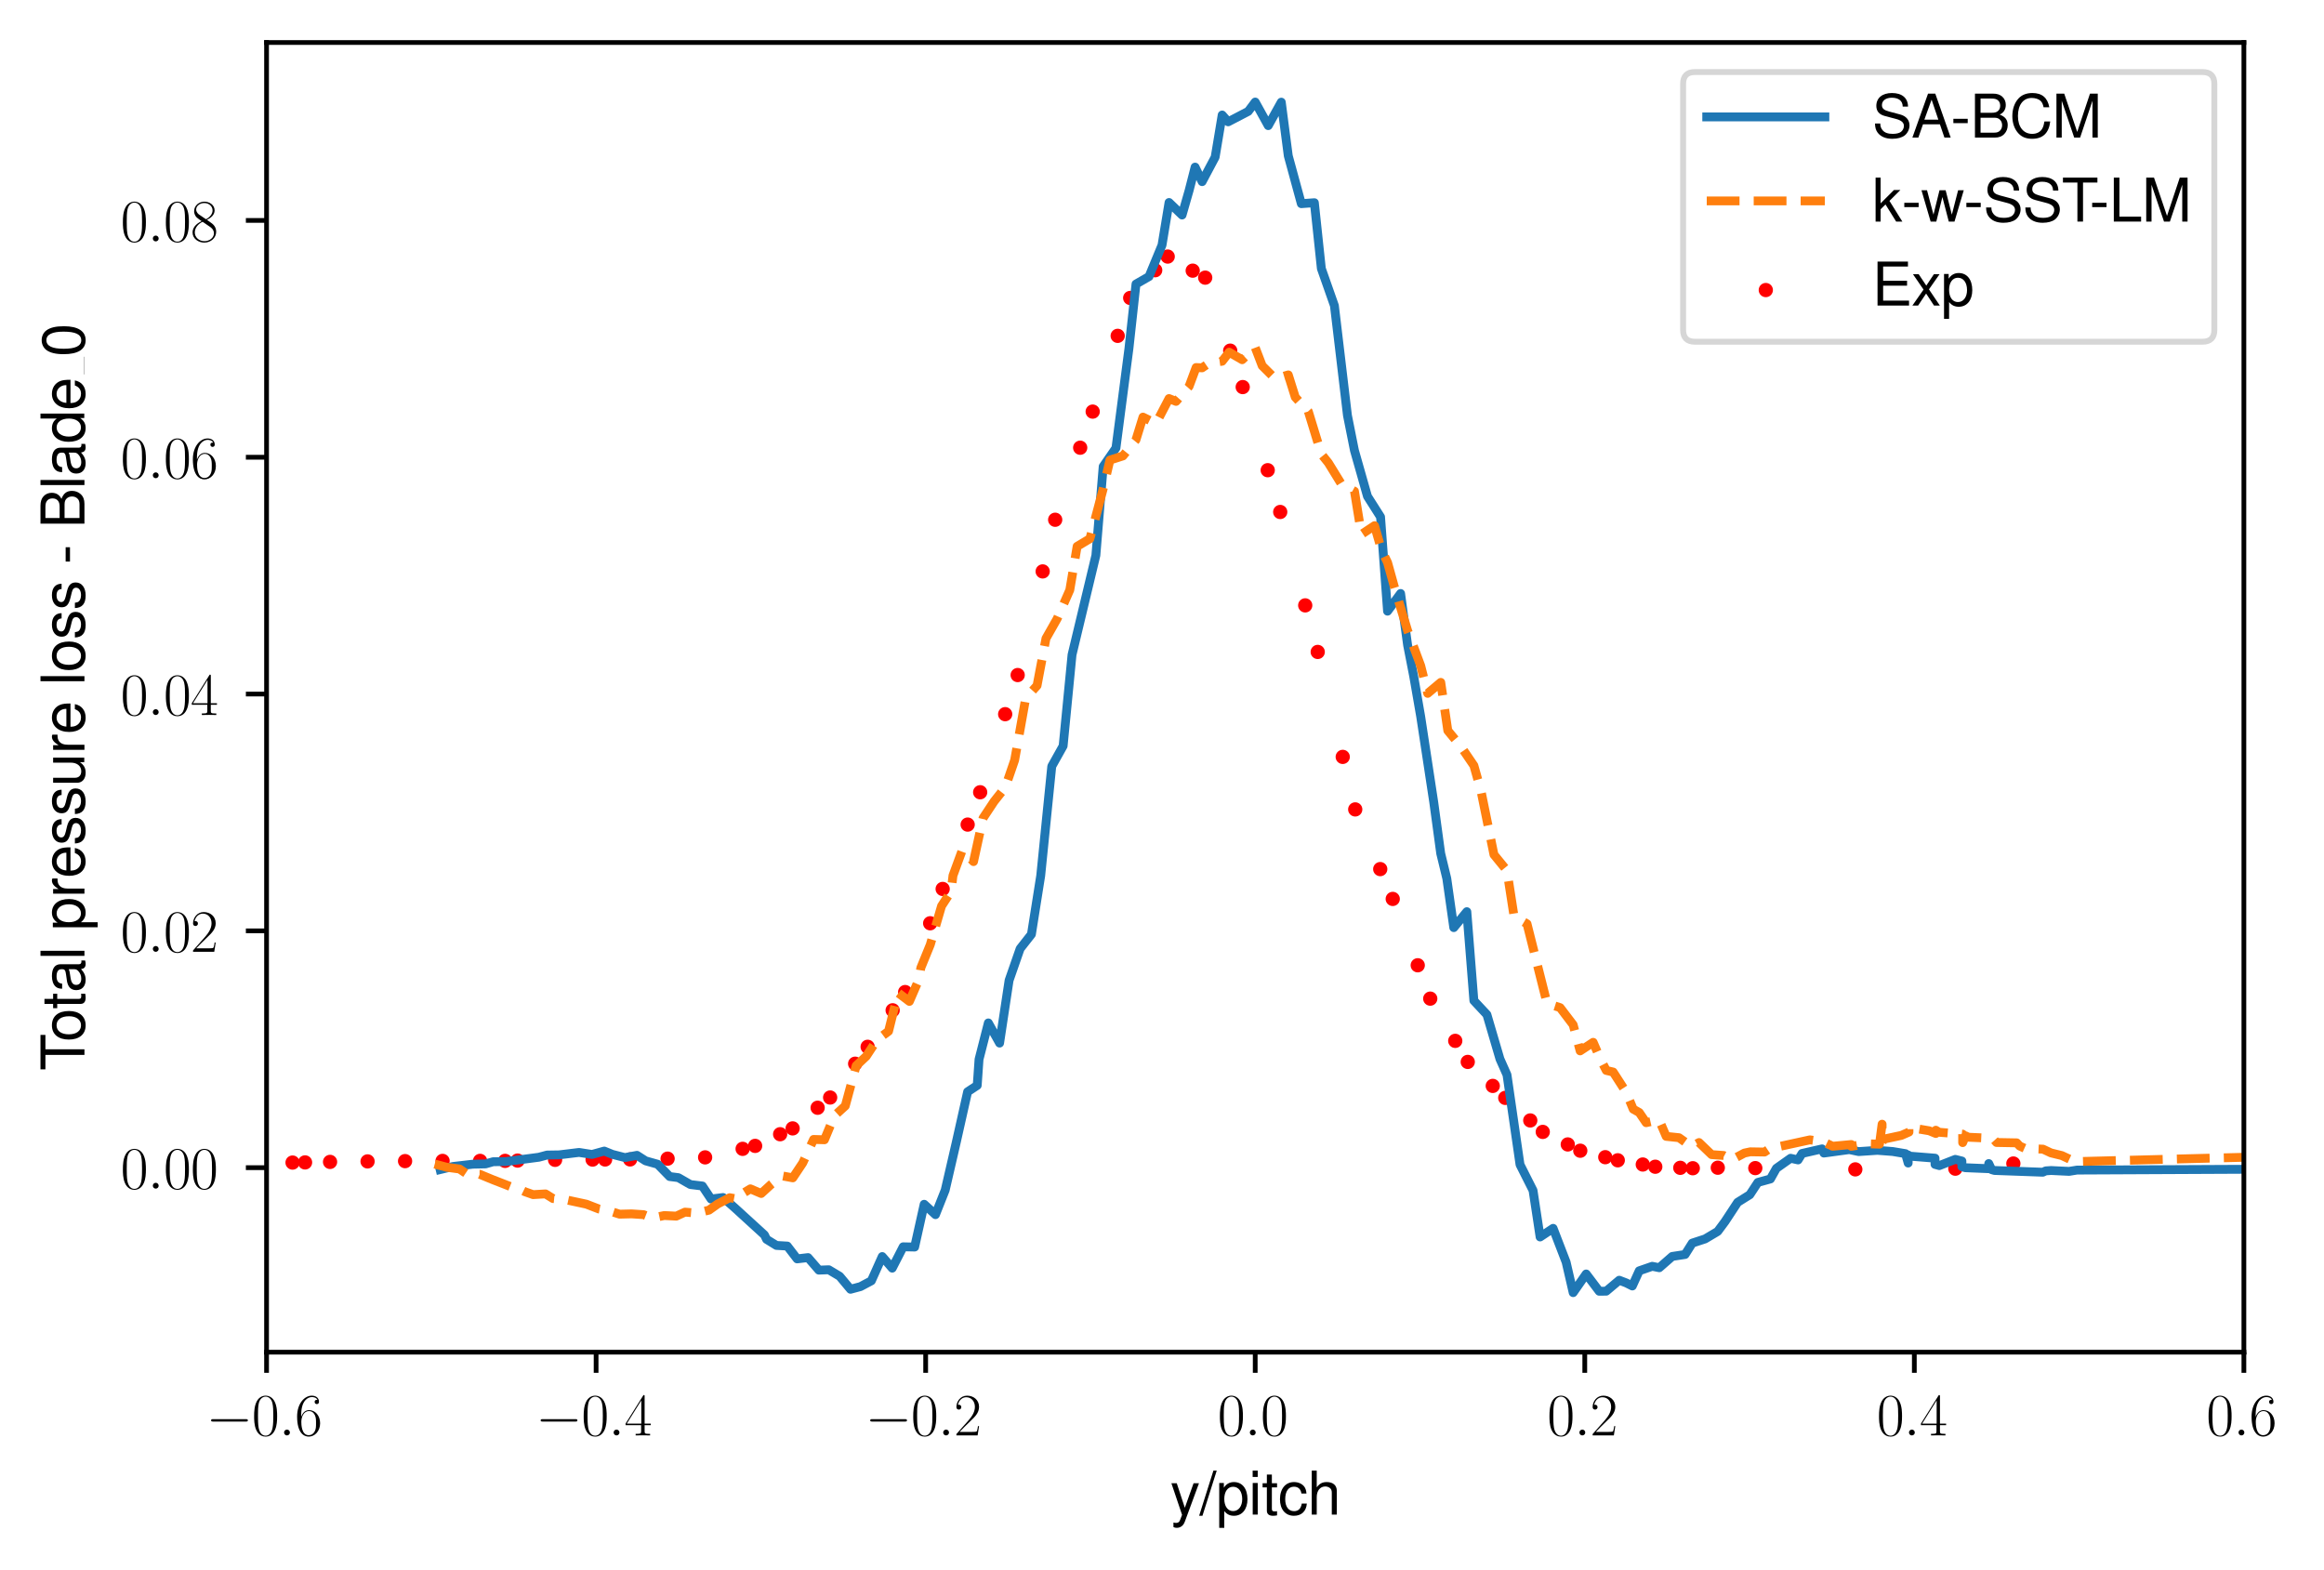 <?xml version="1.0" encoding="utf-8" standalone="no"?>
<!DOCTYPE svg PUBLIC "-//W3C//DTD SVG 1.1//EN"
  "http://www.w3.org/Graphics/SVG/1.1/DTD/svg11.dtd">
<svg xmlns:xlink="http://www.w3.org/1999/xlink" width="393.497pt" height="265.785pt" viewBox="0 0 393.497 265.785" xmlns="http://www.w3.org/2000/svg" version="1.1">
 <defs>
  <style type="text/css">*{stroke-linejoin: round; stroke-linecap: butt}</style>
 </defs>
 <g id="figure_1">
  <g id="patch_1">
   <path d="M 0 265.785 
L 393.497 265.785 
L 393.497 0 
L 0 0 
z
" style="fill: #ffffff"/>
  </g>
  <g id="axes_1">
   <g id="patch_2">
    <path d="M 45.132 228.96 
L 379.932 228.96 
L 379.932 7.2 
L 45.132 7.2 
z
" style="fill: #ffffff"/>
   </g>
   <g id="PathCollection_1">
    <defs>
     <path id="mfc4c29cb9c" d="M 0 0.707 
C 0.188 0.707 0.367 0.633 0.5 0.5 
C 0.633 0.367 0.707 0.188 0.707 0 
C 0.707 -0.188 0.633 -0.367 0.5 -0.5 
C 0.367 -0.633 0.188 -0.707 0 -0.707 
C -0.188 -0.707 -0.367 -0.633 -0.5 -0.5 
C -0.633 -0.367 -0.707 -0.188 -0.707 0 
C -0.707 0.188 -0.633 0.367 -0.5 0.5 
C -0.367 0.633 -0.188 0.707 0 0.707 
z
" style="stroke: #ff0000"/>
    </defs>
    <g clip-path="url(#p2eca90e1aa)">
     <use xlink:href="#mfc4c29cb9c" x="24.893" y="196.78" style="fill: #ff0000; stroke: #ff0000"/>
     <use xlink:href="#mfc4c29cb9c" x="30.483" y="196.804" style="fill: #ff0000; stroke: #ff0000"/>
     <use xlink:href="#mfc4c29cb9c" x="34.717" y="196.823" style="fill: #ff0000; stroke: #ff0000"/>
     <use xlink:href="#mfc4c29cb9c" x="36.834" y="196.861" style="fill: #ff0000; stroke: #ff0000"/>
     <use xlink:href="#mfc4c29cb9c" x="43.184" y="196.932" style="fill: #ff0000; stroke: #ff0000"/>
     <use xlink:href="#mfc4c29cb9c" x="49.535" y="196.856" style="fill: #ff0000; stroke: #ff0000"/>
     <use xlink:href="#mfc4c29cb9c" x="51.652" y="196.83" style="fill: #ff0000; stroke: #ff0000"/>
     <use xlink:href="#mfc4c29cb9c" x="55.885" y="196.744" style="fill: #ff0000; stroke: #ff0000"/>
     <use xlink:href="#mfc4c29cb9c" x="62.236" y="196.659" style="fill: #ff0000; stroke: #ff0000"/>
     <use xlink:href="#mfc4c29cb9c" x="68.586" y="196.611" style="fill: #ff0000; stroke: #ff0000"/>
     <use xlink:href="#mfc4c29cb9c" x="74.937" y="196.576" style="fill: #ff0000; stroke: #ff0000"/>
     <use xlink:href="#mfc4c29cb9c" x="81.287" y="196.571" style="fill: #ff0000; stroke: #ff0000"/>
     <use xlink:href="#mfc4c29cb9c" x="85.521" y="196.57" style="fill: #ff0000; stroke: #ff0000"/>
     <use xlink:href="#mfc4c29cb9c" x="87.638" y="196.52" style="fill: #ff0000; stroke: #ff0000"/>
     <use xlink:href="#mfc4c29cb9c" x="93.988" y="196.394" style="fill: #ff0000; stroke: #ff0000"/>
     <use xlink:href="#mfc4c29cb9c" x="100.339" y="196.348" style="fill: #ff0000; stroke: #ff0000"/>
     <use xlink:href="#mfc4c29cb9c" x="102.456" y="196.332" style="fill: #ff0000; stroke: #ff0000"/>
     <use xlink:href="#mfc4c29cb9c" x="106.69" y="196.322" style="fill: #ff0000; stroke: #ff0000"/>
     <use xlink:href="#mfc4c29cb9c" x="113.04" y="196.193" style="fill: #ff0000; stroke: #ff0000"/>
     <use xlink:href="#mfc4c29cb9c" x="119.391" y="195.976" style="fill: #ff0000; stroke: #ff0000"/>
     <use xlink:href="#mfc4c29cb9c" x="125.741" y="194.533" style="fill: #ff0000; stroke: #ff0000"/>
     <use xlink:href="#mfc4c29cb9c" x="127.858" y="194.032" style="fill: #ff0000; stroke: #ff0000"/>
     <use xlink:href="#mfc4c29cb9c" x="132.092" y="192.057" style="fill: #ff0000; stroke: #ff0000"/>
     <use xlink:href="#mfc4c29cb9c" x="134.209" y="191.07" style="fill: #ff0000; stroke: #ff0000"/>
     <use xlink:href="#mfc4c29cb9c" x="138.442" y="187.574" style="fill: #ff0000; stroke: #ff0000"/>
     <use xlink:href="#mfc4c29cb9c" x="140.559" y="185.841" style="fill: #ff0000; stroke: #ff0000"/>
     <use xlink:href="#mfc4c29cb9c" x="144.793" y="180.117" style="fill: #ff0000; stroke: #ff0000"/>
     <use xlink:href="#mfc4c29cb9c" x="146.91" y="177.255" style="fill: #ff0000; stroke: #ff0000"/>
     <use xlink:href="#mfc4c29cb9c" x="151.143" y="171.073" style="fill: #ff0000; stroke: #ff0000"/>
     <use xlink:href="#mfc4c29cb9c" x="153.26" y="167.985" style="fill: #ff0000; stroke: #ff0000"/>
     <use xlink:href="#mfc4c29cb9c" x="157.494" y="156.336" style="fill: #ff0000; stroke: #ff0000"/>
     <use xlink:href="#mfc4c29cb9c" x="159.611" y="150.524" style="fill: #ff0000; stroke: #ff0000"/>
     <use xlink:href="#mfc4c29cb9c" x="163.844" y="139.627" style="fill: #ff0000; stroke: #ff0000"/>
     <use xlink:href="#mfc4c29cb9c" x="165.961" y="134.151" style="fill: #ff0000; stroke: #ff0000"/>
     <use xlink:href="#mfc4c29cb9c" x="170.195" y="120.93" style="fill: #ff0000; stroke: #ff0000"/>
     <use xlink:href="#mfc4c29cb9c" x="172.312" y="114.306" style="fill: #ff0000; stroke: #ff0000"/>
     <use xlink:href="#mfc4c29cb9c" x="176.545" y="96.757" style="fill: #ff0000; stroke: #ff0000"/>
     <use xlink:href="#mfc4c29cb9c" x="178.662" y="88.01" style="fill: #ff0000; stroke: #ff0000"/>
     <use xlink:href="#mfc4c29cb9c" x="182.896" y="75.811" style="fill: #ff0000; stroke: #ff0000"/>
     <use xlink:href="#mfc4c29cb9c" x="185.013" y="69.697" style="fill: #ff0000; stroke: #ff0000"/>
     <use xlink:href="#mfc4c29cb9c" x="189.246" y="56.869" style="fill: #ff0000; stroke: #ff0000"/>
     <use xlink:href="#mfc4c29cb9c" x="191.363" y="50.452" style="fill: #ff0000; stroke: #ff0000"/>
     <use xlink:href="#mfc4c29cb9c" x="195.597" y="45.756" style="fill: #ff0000; stroke: #ff0000"/>
     <use xlink:href="#mfc4c29cb9c" x="197.714" y="43.444" style="fill: #ff0000; stroke: #ff0000"/>
     <use xlink:href="#mfc4c29cb9c" x="201.948" y="45.83" style="fill: #ff0000; stroke: #ff0000"/>
     <use xlink:href="#mfc4c29cb9c" x="204.064" y="47.013" style="fill: #ff0000; stroke: #ff0000"/>
     <use xlink:href="#mfc4c29cb9c" x="208.298" y="59.375" style="fill: #ff0000; stroke: #ff0000"/>
     <use xlink:href="#mfc4c29cb9c" x="210.415" y="65.543" style="fill: #ff0000; stroke: #ff0000"/>
     <use xlink:href="#mfc4c29cb9c" x="214.649" y="79.618" style="fill: #ff0000; stroke: #ff0000"/>
     <use xlink:href="#mfc4c29cb9c" x="216.765" y="86.692" style="fill: #ff0000; stroke: #ff0000"/>
     <use xlink:href="#mfc4c29cb9c" x="220.999" y="102.507" style="fill: #ff0000; stroke: #ff0000"/>
     <use xlink:href="#mfc4c29cb9c" x="223.116" y="110.392" style="fill: #ff0000; stroke: #ff0000"/>
     <use xlink:href="#mfc4c29cb9c" x="227.35" y="128.163" style="fill: #ff0000; stroke: #ff0000"/>
     <use xlink:href="#mfc4c29cb9c" x="229.466" y="137.057" style="fill: #ff0000; stroke: #ff0000"/>
     <use xlink:href="#mfc4c29cb9c" x="233.7" y="147.163" style="fill: #ff0000; stroke: #ff0000"/>
     <use xlink:href="#mfc4c29cb9c" x="235.817" y="152.214" style="fill: #ff0000; stroke: #ff0000"/>
     <use xlink:href="#mfc4c29cb9c" x="240.051" y="163.449" style="fill: #ff0000; stroke: #ff0000"/>
     <use xlink:href="#mfc4c29cb9c" x="242.168" y="169.097" style="fill: #ff0000; stroke: #ff0000"/>
     <use xlink:href="#mfc4c29cb9c" x="246.401" y="176.247" style="fill: #ff0000; stroke: #ff0000"/>
     <use xlink:href="#mfc4c29cb9c" x="248.518" y="179.814" style="fill: #ff0000; stroke: #ff0000"/>
     <use xlink:href="#mfc4c29cb9c" x="252.752" y="183.877" style="fill: #ff0000; stroke: #ff0000"/>
     <use xlink:href="#mfc4c29cb9c" x="254.869" y="185.903" style="fill: #ff0000; stroke: #ff0000"/>
     <use xlink:href="#mfc4c29cb9c" x="259.102" y="189.724" style="fill: #ff0000; stroke: #ff0000"/>
     <use xlink:href="#mfc4c29cb9c" x="261.219" y="191.664" style="fill: #ff0000; stroke: #ff0000"/>
     <use xlink:href="#mfc4c29cb9c" x="265.453" y="193.787" style="fill: #ff0000; stroke: #ff0000"/>
     <use xlink:href="#mfc4c29cb9c" x="267.57" y="194.85" style="fill: #ff0000; stroke: #ff0000"/>
     <use xlink:href="#mfc4c29cb9c" x="271.803" y="195.946" style="fill: #ff0000; stroke: #ff0000"/>
     <use xlink:href="#mfc4c29cb9c" x="273.92" y="196.472" style="fill: #ff0000; stroke: #ff0000"/>
     <use xlink:href="#mfc4c29cb9c" x="278.154" y="197.185" style="fill: #ff0000; stroke: #ff0000"/>
     <use xlink:href="#mfc4c29cb9c" x="280.271" y="197.561" style="fill: #ff0000; stroke: #ff0000"/>
     <use xlink:href="#mfc4c29cb9c" x="284.504" y="197.746" style="fill: #ff0000; stroke: #ff0000"/>
     <use xlink:href="#mfc4c29cb9c" x="286.621" y="197.816" style="fill: #ff0000; stroke: #ff0000"/>
     <use xlink:href="#mfc4c29cb9c" x="290.855" y="197.729" style="fill: #ff0000; stroke: #ff0000"/>
     <use xlink:href="#mfc4c29cb9c" x="297.205" y="197.794" style="fill: #ff0000; stroke: #ff0000"/>
     <use xlink:href="#mfc4c29cb9c" x="314.14" y="198.009" style="fill: #ff0000; stroke: #ff0000"/>
     <use xlink:href="#mfc4c29cb9c" x="331.075" y="197.891" style="fill: #ff0000; stroke: #ff0000"/>
     <use xlink:href="#mfc4c29cb9c" x="340.899" y="197.017" style="fill: #ff0000; stroke: #ff0000"/>
    </g>
   </g>
   <g id="matplotlib.axis_1">
    <g id="xtick_1">
     <g id="line2d_1">
      <defs>
       <path id="m6dedde743e" d="M 0 0 
L 0 3.5 
" style="stroke: #000000; stroke-width: 0.8"/>
      </defs>
      <g>
       <use xlink:href="#m6dedde743e" x="45.132" y="228.96" style="stroke: #000000; stroke-width: 0.8"/>
      </g>
     </g>
     <g id="text_1">
      <!-- $\mathdefault{−0.6}$ -->
      <g transform="translate(34.892 243.058) scale(0.1 -0.1)">
       <defs>
        <path id="CMSY10-0" d="M 4218 1472 
C 4326 1472 4442 1472 4442 1600 
C 4442 1728 4326 1728 4218 1728 
L 755 1728 
C 646 1728 531 1728 531 1600 
C 531 1472 646 1472 755 1472 
L 4218 1472 
z
" transform="scale(0.016)"/>
        <path id="CMR17-30" d="M 2688 2038 
C 2688 2430 2682 3099 2413 3613 
C 2176 4063 1798 4224 1466 4224 
C 1158 4224 768 4082 525 3620 
C 269 3137 243 2539 243 2038 
C 243 1671 250 1112 448 623 
C 723 -39 1216 -128 1466 -128 
C 1760 -128 2208 -7 2470 604 
C 2662 1048 2688 1568 2688 2038 
z
M 1466 -26 
C 1056 -26 813 328 723 816 
C 653 1196 653 1749 653 2109 
C 653 2604 653 3015 736 3407 
C 858 3954 1216 4121 1466 4121 
C 1728 4121 2067 3947 2189 3420 
C 2272 3054 2278 2623 2278 2109 
C 2278 1691 2278 1176 2202 797 
C 2067 96 1690 -26 1466 -26 
z
" transform="scale(0.016)"/>
        <path id="CMMI12-3a" d="M 1178 307 
C 1178 492 1024 620 870 620 
C 685 620 557 467 557 313 
C 557 128 710 0 864 0 
C 1050 0 1178 153 1178 307 
z
" transform="scale(0.016)"/>
        <path id="CMR17-36" d="M 678 2198 
C 678 3712 1395 4076 1811 4076 
C 1946 4076 2272 4049 2400 3782 
C 2298 3782 2106 3782 2106 3558 
C 2106 3385 2246 3328 2336 3328 
C 2394 3328 2566 3353 2566 3571 
C 2566 3987 2246 4224 1805 4224 
C 1043 4224 243 3411 243 2011 
C 243 257 966 -128 1478 -128 
C 2099 -128 2688 431 2688 1295 
C 2688 2101 2170 2688 1517 2688 
C 1126 2688 838 2430 678 1979 
L 678 2198 
z
M 1478 25 
C 691 25 691 1212 691 1450 
C 691 1914 909 2585 1504 2585 
C 1613 2585 1926 2585 2138 2140 
C 2253 1889 2253 1624 2253 1302 
C 2253 954 2253 696 2118 438 
C 1978 173 1773 25 1478 25 
z
" transform="scale(0.016)"/>
       </defs>
       <use xlink:href="#CMSY10-0" transform="scale(0.996)"/>
       <use xlink:href="#CMR17-30" transform="translate(77.487 0) scale(0.996)"/>
       <use xlink:href="#CMMI12-3a" transform="translate(123.178 0) scale(0.996)"/>
       <use xlink:href="#CMR17-36" transform="translate(150.275 0) scale(0.996)"/>
      </g>
     </g>
    </g>
    <g id="xtick_2">
     <g id="line2d_2">
      <g>
       <use xlink:href="#m6dedde743e" x="100.932" y="228.96" style="stroke: #000000; stroke-width: 0.8"/>
      </g>
     </g>
     <g id="text_2">
      <!-- $\mathdefault{−0.4}$ -->
      <g transform="translate(90.692 243.058) scale(0.1 -0.1)">
       <defs>
        <path id="CMR17-34" d="M 2150 4147 
C 2150 4281 2144 4288 2029 4288 
L 128 1254 
L 128 1088 
L 1779 1088 
L 1779 460 
C 1779 230 1766 166 1318 166 
L 1197 166 
L 1197 0 
C 1402 12 1747 12 1965 12 
C 2182 12 2528 12 2733 0 
L 2733 166 
L 2611 166 
C 2163 166 2150 230 2150 460 
L 2150 1088 
L 2803 1088 
L 2803 1254 
L 2150 1254 
L 2150 4147 
z
M 1798 3723 
L 1798 1254 
L 256 1254 
L 1798 3723 
z
" transform="scale(0.016)"/>
       </defs>
       <use xlink:href="#CMSY10-0" transform="scale(0.996)"/>
       <use xlink:href="#CMR17-30" transform="translate(77.487 0) scale(0.996)"/>
       <use xlink:href="#CMMI12-3a" transform="translate(123.178 0) scale(0.996)"/>
       <use xlink:href="#CMR17-34" transform="translate(150.275 0) scale(0.996)"/>
      </g>
     </g>
    </g>
    <g id="xtick_3">
     <g id="line2d_3">
      <g>
       <use xlink:href="#m6dedde743e" x="156.732" y="228.96" style="stroke: #000000; stroke-width: 0.8"/>
      </g>
     </g>
     <g id="text_3">
      <!-- $\mathdefault{−0.2}$ -->
      <g transform="translate(146.492 243.058) scale(0.1 -0.1)">
       <defs>
        <path id="CMR17-32" d="M 2669 990 
L 2554 990 
C 2490 537 2438 460 2413 422 
C 2381 371 1920 371 1830 371 
L 602 371 
C 832 620 1280 1073 1824 1596 
C 2214 1966 2669 2400 2669 3033 
C 2669 3788 2067 4224 1395 4224 
C 691 4224 262 3603 262 3027 
C 262 2777 448 2745 525 2745 
C 589 2745 781 2783 781 3007 
C 781 3206 614 3264 525 3264 
C 486 3264 448 3257 422 3244 
C 544 3788 915 4057 1306 4057 
C 1862 4057 2227 3616 2227 3033 
C 2227 2477 1901 1998 1536 1583 
L 262 147 
L 262 0 
L 2515 0 
L 2669 990 
z
" transform="scale(0.016)"/>
       </defs>
       <use xlink:href="#CMSY10-0" transform="scale(0.996)"/>
       <use xlink:href="#CMR17-30" transform="translate(77.487 0) scale(0.996)"/>
       <use xlink:href="#CMMI12-3a" transform="translate(123.178 0) scale(0.996)"/>
       <use xlink:href="#CMR17-32" transform="translate(150.275 0) scale(0.996)"/>
      </g>
     </g>
    </g>
    <g id="xtick_4">
     <g id="line2d_4">
      <g>
       <use xlink:href="#m6dedde743e" x="212.532" y="228.96" style="stroke: #000000; stroke-width: 0.8"/>
      </g>
     </g>
     <g id="text_4">
      <!-- $\mathdefault{0.0}$ -->
      <g transform="translate(206.167 243.058) scale(0.1 -0.1)">
       <use xlink:href="#CMR17-30" transform="scale(0.996)"/>
       <use xlink:href="#CMMI12-3a" transform="translate(45.69 0) scale(0.996)"/>
       <use xlink:href="#CMR17-30" transform="translate(72.788 0) scale(0.996)"/>
      </g>
     </g>
    </g>
    <g id="xtick_5">
     <g id="line2d_5">
      <g>
       <use xlink:href="#m6dedde743e" x="268.332" y="228.96" style="stroke: #000000; stroke-width: 0.8"/>
      </g>
     </g>
     <g id="text_5">
      <!-- $\mathdefault{0.2}$ -->
      <g transform="translate(261.967 243.058) scale(0.1 -0.1)">
       <use xlink:href="#CMR17-30" transform="scale(0.996)"/>
       <use xlink:href="#CMMI12-3a" transform="translate(45.69 0) scale(0.996)"/>
       <use xlink:href="#CMR17-32" transform="translate(72.788 0) scale(0.996)"/>
      </g>
     </g>
    </g>
    <g id="xtick_6">
     <g id="line2d_6">
      <g>
       <use xlink:href="#m6dedde743e" x="324.132" y="228.96" style="stroke: #000000; stroke-width: 0.8"/>
      </g>
     </g>
     <g id="text_6">
      <!-- $\mathdefault{0.4}$ -->
      <g transform="translate(317.767 243.058) scale(0.1 -0.1)">
       <use xlink:href="#CMR17-30" transform="scale(0.996)"/>
       <use xlink:href="#CMMI12-3a" transform="translate(45.69 0) scale(0.996)"/>
       <use xlink:href="#CMR17-34" transform="translate(72.788 0) scale(0.996)"/>
      </g>
     </g>
    </g>
    <g id="xtick_7">
     <g id="line2d_7">
      <g>
       <use xlink:href="#m6dedde743e" x="379.932" y="228.96" style="stroke: #000000; stroke-width: 0.8"/>
      </g>
     </g>
     <g id="text_7">
      <!-- $\mathdefault{0.6}$ -->
      <g transform="translate(373.567 243.058) scale(0.1 -0.1)">
       <use xlink:href="#CMR17-30" transform="scale(0.996)"/>
       <use xlink:href="#CMMI12-3a" transform="translate(45.69 0) scale(0.996)"/>
       <use xlink:href="#CMR17-36" transform="translate(72.788 0) scale(0.996)"/>
      </g>
     </g>
    </g>
    <g id="text_8">
     <!-- y/pitch -->
     <g transform="translate(198.136 256.463) scale(0.1 -0.1)">
      <defs>
       <path id="NimbusSanL-Regu-79" d="M 2483 3328 
L 1555 724 
L 698 3328 
L 128 3328 
L 1261 -29 
L 1056 -558 
C 973 -794 851 -884 627 -884 
C 550 -884 461 -871 346 -845 
L 346 -1325 
C 454 -1383 563 -1408 704 -1408 
C 877 -1408 1062 -1351 1203 -1248 
C 1370 -1127 1466 -986 1568 -718 
L 3059 3328 
L 2483 3328 
z
" transform="scale(0.016)"/>
       <path id="NimbusSanL-Regu-2f" d="M 1466 4672 
L -51 -128 
L 301 -128 
L 1818 4672 
L 1466 4672 
z
" transform="scale(0.016)"/>
       <path id="NimbusSanL-Regu-70" d="M 346 -1408 
L 883 -1408 
L 883 371 
C 1165 25 1478 -128 1914 -128 
C 2778 -128 3347 568 3347 1632 
C 3347 2752 2797 3456 1907 3456 
C 1453 3456 1088 3251 838 2854 
L 838 3359 
L 346 3359 
L 346 -1408 
z
M 1818 2956 
C 2406 2956 2790 2440 2790 1644 
C 2790 887 2400 371 1818 371 
C 1254 371 883 880 883 1663 
C 883 2447 1254 2956 1818 2956 
z
" transform="scale(0.016)"/>
       <path id="NimbusSanL-Regu-69" d="M 960 3358 
L 429 3358 
L 429 0 
L 960 0 
L 960 3358 
z
M 960 4672 
L 422 4672 
L 422 3999 
L 960 3999 
L 960 4672 
z
" transform="scale(0.016)"/>
       <path id="NimbusSanL-Regu-74" d="M 1626 3328 
L 1075 3328 
L 1075 4249 
L 544 4249 
L 544 3328 
L 90 3328 
L 90 2892 
L 544 2892 
L 544 402 
C 544 64 774 -128 1190 -128 
C 1318 -128 1446 -116 1626 -84 
L 1626 364 
C 1555 345 1472 339 1370 339 
C 1139 339 1075 402 1075 634 
L 1075 2892 
L 1626 2892 
L 1626 3328 
z
" transform="scale(0.016)"/>
       <path id="NimbusSanL-Regu-63" d="M 3014 2237 
C 2989 2561 2918 2771 2790 2956 
C 2560 3270 2157 3456 1690 3456 
C 787 3456 198 2740 198 1632 
C 198 555 774 -128 1683 -128 
C 2483 -128 2989 352 3053 1167 
L 2515 1167 
C 2426 632 2150 364 1696 364 
C 1107 364 755 842 755 1632 
C 755 2466 1101 2963 1683 2963 
C 2131 2963 2413 2701 2477 2237 
L 3014 2237 
z
" transform="scale(0.016)"/>
       <path id="NimbusSanL-Regu-68" d="M 448 4672 
L 448 0 
L 979 0 
L 979 1853 
C 979 2539 1338 2988 1888 2988 
C 2061 2988 2234 2930 2362 2834 
C 2515 2725 2579 2565 2579 2328 
L 2579 0 
L 3110 0 
L 3110 2539 
C 3110 3103 2707 3456 2054 3456 
C 1581 3456 1293 3308 979 2898 
L 979 4672 
L 448 4672 
z
" transform="scale(0.016)"/>
      </defs>
      <use xlink:href="#NimbusSanL-Regu-79" transform="scale(0.996)"/>
      <use xlink:href="#NimbusSanL-Regu-2f" transform="translate(49.813 0) scale(0.996)"/>
      <use xlink:href="#NimbusSanL-Regu-70" transform="translate(77.508 0) scale(0.996)"/>
      <use xlink:href="#NimbusSanL-Regu-69" transform="translate(132.9 0) scale(0.996)"/>
      <use xlink:href="#NimbusSanL-Regu-74" transform="translate(155.017 0) scale(0.996)"/>
      <use xlink:href="#NimbusSanL-Regu-63" transform="translate(182.712 0) scale(0.996)"/>
      <use xlink:href="#NimbusSanL-Regu-68" transform="translate(232.525 0) scale(0.996)"/>
     </g>
    </g>
   </g>
   <g id="matplotlib.axis_2">
    <g id="ytick_1">
     <g id="line2d_8">
      <defs>
       <path id="m9a107e6588" d="M 0 0 
L -3.5 0 
" style="stroke: #000000; stroke-width: 0.8"/>
      </defs>
      <g>
       <use xlink:href="#m9a107e6588" x="45.132" y="197.72" style="stroke: #000000; stroke-width: 0.8"/>
      </g>
     </g>
     <g id="text_9">
      <!-- $\mathdefault{0.00}$ -->
      <g transform="translate(20.42 201.269) scale(0.1 -0.1)">
       <use xlink:href="#CMR17-30" transform="scale(0.996)"/>
       <use xlink:href="#CMMI12-3a" transform="translate(45.69 0) scale(0.996)"/>
       <use xlink:href="#CMR17-30" transform="translate(72.788 0) scale(0.996)"/>
       <use xlink:href="#CMR17-30" transform="translate(118.478 0) scale(0.996)"/>
      </g>
     </g>
    </g>
    <g id="ytick_2">
     <g id="line2d_9">
      <g>
       <use xlink:href="#m9a107e6588" x="45.132" y="157.622" style="stroke: #000000; stroke-width: 0.8"/>
      </g>
     </g>
     <g id="text_10">
      <!-- $\mathdefault{0.02}$ -->
      <g transform="translate(20.42 161.171) scale(0.1 -0.1)">
       <use xlink:href="#CMR17-30" transform="scale(0.996)"/>
       <use xlink:href="#CMMI12-3a" transform="translate(45.69 0) scale(0.996)"/>
       <use xlink:href="#CMR17-30" transform="translate(72.788 0) scale(0.996)"/>
       <use xlink:href="#CMR17-32" transform="translate(118.478 0) scale(0.996)"/>
      </g>
     </g>
    </g>
    <g id="ytick_3">
     <g id="line2d_10">
      <g>
       <use xlink:href="#m9a107e6588" x="45.132" y="117.524" style="stroke: #000000; stroke-width: 0.8"/>
      </g>
     </g>
     <g id="text_11">
      <!-- $\mathdefault{0.04}$ -->
      <g transform="translate(20.42 121.073) scale(0.1 -0.1)">
       <use xlink:href="#CMR17-30" transform="scale(0.996)"/>
       <use xlink:href="#CMMI12-3a" transform="translate(45.69 0) scale(0.996)"/>
       <use xlink:href="#CMR17-30" transform="translate(72.788 0) scale(0.996)"/>
       <use xlink:href="#CMR17-34" transform="translate(118.478 0) scale(0.996)"/>
      </g>
     </g>
    </g>
    <g id="ytick_4">
     <g id="line2d_11">
      <g>
       <use xlink:href="#m9a107e6588" x="45.132" y="77.425" style="stroke: #000000; stroke-width: 0.8"/>
      </g>
     </g>
     <g id="text_12">
      <!-- $\mathdefault{0.06}$ -->
      <g transform="translate(20.42 80.974) scale(0.1 -0.1)">
       <use xlink:href="#CMR17-30" transform="scale(0.996)"/>
       <use xlink:href="#CMMI12-3a" transform="translate(45.69 0) scale(0.996)"/>
       <use xlink:href="#CMR17-30" transform="translate(72.788 0) scale(0.996)"/>
       <use xlink:href="#CMR17-36" transform="translate(118.478 0) scale(0.996)"/>
      </g>
     </g>
    </g>
    <g id="ytick_5">
     <g id="line2d_12">
      <g>
       <use xlink:href="#m9a107e6588" x="45.132" y="37.327" style="stroke: #000000; stroke-width: 0.8"/>
      </g>
     </g>
     <g id="text_13">
      <!-- $\mathdefault{0.08}$ -->
      <g transform="translate(20.42 40.876) scale(0.1 -0.1)">
       <defs>
        <path id="CMR17-38" d="M 1741 2289 
C 2144 2494 2554 2803 2554 3298 
C 2554 3884 1990 4224 1472 4224 
C 890 4224 378 3800 378 3215 
C 378 3054 416 2777 666 2533 
C 730 2469 998 2276 1171 2154 
C 883 2006 211 1652 211 945 
C 211 282 838 -128 1459 -128 
C 2144 -128 2720 366 2720 1022 
C 2720 1607 2330 1877 2074 2051 
L 1741 2289 
z
M 902 2855 
C 851 2887 595 3086 595 3388 
C 595 3781 998 4076 1459 4076 
C 1965 4076 2336 3716 2336 3298 
C 2336 2700 1670 2359 1638 2359 
C 1632 2359 1626 2359 1574 2398 
L 902 2855 
z
M 2080 1536 
C 2176 1466 2483 1253 2483 861 
C 2483 385 2010 25 1472 25 
C 890 25 448 443 448 951 
C 448 1459 838 1884 1280 2083 
L 2080 1536 
z
" transform="scale(0.016)"/>
       </defs>
       <use xlink:href="#CMR17-30" transform="scale(0.996)"/>
       <use xlink:href="#CMMI12-3a" transform="translate(45.69 0) scale(0.996)"/>
       <use xlink:href="#CMR17-30" transform="translate(72.788 0) scale(0.996)"/>
       <use xlink:href="#CMR17-38" transform="translate(118.478 0) scale(0.996)"/>
      </g>
     </g>
    </g>
    <g id="text_14">
     <!-- Total pressure loss - Blade_0 -->
     <g transform="translate(14.298 181.287) rotate(-90) scale(0.1 -0.1)">
      <defs>
       <path id="NimbusSanL-Regu-54" d="M 2266 4147 
L 3795 4147 
L 3795 4672 
L 134 4672 
L 134 4147 
L 1670 4147 
L 1670 0 
L 2266 0 
L 2266 4147 
z
" transform="scale(0.016)"/>
       <path id="NimbusSanL-Regu-6f" d="M 1741 3456 
C 800 3456 230 2784 230 1663 
C 230 543 794 -128 1747 -128 
C 2688 -128 3264 543 3264 1638 
C 3264 2791 2707 3456 1741 3456 
z
M 1747 2963 
C 2349 2963 2707 2472 2707 1644 
C 2707 861 2336 364 1747 364 
C 1152 364 787 855 787 1663 
C 787 2466 1152 2963 1747 2963 
z
" transform="scale(0.016)"/>
       <path id="NimbusSanL-Regu-61" d="M 3424 332 
C 3366 320 3341 320 3309 320 
C 3123 320 3021 415 3021 581 
L 3021 2542 
C 3021 3135 2586 3456 1760 3456 
C 1274 3456 870 3315 646 3065 
C 493 2893 429 2702 416 2370 
L 954 2370 
C 998 2778 1242 2963 1741 2963 
C 2221 2963 2490 2784 2490 2466 
L 2490 2326 
C 2490 2103 2355 2007 1933 1956 
C 1178 1861 1062 1835 858 1753 
C 467 1593 269 1294 269 861 
C 269 256 691 -128 1370 -128 
C 1792 -128 2131 19 2509 364 
C 2547 25 2714 -128 3059 -128 
C 3168 -128 3251 -116 3424 -71 
L 3424 332 
z
M 2490 1071 
C 2490 893 2438 785 2278 638 
C 2061 441 1798 339 1485 339 
C 1069 339 826 536 826 874 
C 826 1224 1062 1402 1632 1485 
C 2195 1562 2310 1587 2490 1670 
L 2490 1071 
z
" transform="scale(0.016)"/>
       <path id="NimbusSanL-Regu-6c" d="M 973 4672 
L 435 4672 
L 435 0 
L 973 0 
L 973 4672 
z
" transform="scale(0.016)"/>
       <path id="NimbusSanL-Regu-72" d="M 442 3328 
L 442 0 
L 979 0 
L 979 1727 
C 979 2203 1101 2514 1357 2698 
C 1523 2819 1683 2857 2054 2863 
L 2054 3404 
C 1965 3449 1920 3456 1850 3456 
C 1504 3456 1242 3251 934 2750 
L 934 3328 
L 442 3328 
z
" transform="scale(0.016)"/>
       <path id="NimbusSanL-Regu-65" d="M 3283 1484 
C 3283 1998 3245 2311 3149 2565 
C 2931 3123 2419 3456 1792 3456 
C 858 3456 256 2734 256 1619 
C 256 545 838 -128 1779 -128 
C 2547 -128 3078 307 3213 1018 
L 2675 1018 
C 2528 588 2227 364 1798 364 
C 1459 364 1171 514 992 787 
C 864 974 819 1161 813 1484 
L 3283 1484 
z
M 826 1920 
C 870 2552 1248 2963 1786 2963 
C 2310 2963 2714 2519 2714 1959 
C 2714 1946 2714 1933 2707 1920 
L 826 1920 
z
" transform="scale(0.016)"/>
       <path id="NimbusSanL-Regu-73" d="M 2803 2428 
C 2797 3084 2362 3456 1587 3456 
C 806 3456 301 3052 301 2434 
C 301 1912 570 1663 1363 1472 
L 1862 1351 
C 2234 1262 2381 1129 2381 887 
C 2381 574 2067 364 1600 364 
C 1312 364 1069 447 934 587 
C 851 683 813 778 781 1014 
L 218 1014 
C 243 243 678 -128 1555 -128 
C 2400 -128 2938 288 2938 931 
C 2938 1428 2656 1702 1990 1861 
L 1478 1982 
C 1043 2084 858 2224 858 2459 
C 858 2765 1133 2963 1568 2963 
C 1997 2963 2227 2778 2240 2428 
L 2803 2428 
z
" transform="scale(0.016)"/>
       <path id="NimbusSanL-Regu-75" d="M 3085 19 
L 3085 3328 
L 2554 3328 
L 2554 1454 
C 2554 780 2195 339 1638 339 
C 1216 339 947 591 947 988 
L 947 3328 
L 416 3328 
L 416 780 
C 416 230 832 -128 1485 -128 
C 1978 -128 2291 44 2605 484 
L 2605 19 
L 3085 19 
z
" transform="scale(0.016)"/>
       <path id="NimbusSanL-Regu-2d" d="M 1818 1996 
L 294 1996 
L 294 1536 
L 1818 1536 
L 1818 1996 
z
" transform="scale(0.016)"/>
       <path id="NimbusSanL-Regu-42" d="M 506 0 
L 2611 0 
C 3053 0 3379 121 3629 390 
C 3859 632 3987 961 3987 1321 
C 3987 1878 3731 2214 3136 2444 
C 3558 2643 3782 2994 3782 3476 
C 3782 3821 3654 4127 3411 4345 
C 3168 4569 2848 4672 2400 4672 
L 506 4672 
L 506 0 
z
M 1101 2636 
L 1101 4147 
L 2253 4147 
C 2586 4147 2771 4101 2931 3977 
C 3098 3847 3187 3652 3187 3391 
C 3187 3138 3098 2936 2931 2806 
C 2771 2682 2586 2636 2253 2636 
L 1101 2636 
z
M 1101 524 
L 1101 2112 
L 2554 2112 
C 2842 2112 3034 2042 3174 1890 
C 3315 1745 3392 1542 3392 1315 
C 3392 1093 3315 891 3174 746 
C 3034 594 2842 524 2554 524 
L 1101 524 
z
" transform="scale(0.016)"/>
       <path id="NimbusSanL-Regu-64" d="M 3168 4672 
L 2637 4672 
L 2637 2937 
C 2413 3276 2054 3456 1606 3456 
C 736 3456 166 2759 166 1695 
C 166 568 723 -128 1626 -128 
C 2086 -128 2406 44 2694 460 
L 2694 19 
L 3168 19 
L 3168 4672 
z
M 1696 2956 
C 2272 2956 2637 2447 2637 1651 
C 2637 880 2266 371 1702 371 
C 1114 371 723 887 723 1663 
C 723 2440 1114 2956 1696 2956 
z
" transform="scale(0.016)"/>
       <path id="NimbusSanL-Regu-30" d="M 1760 4544 
C 1338 4544 954 4358 717 4044 
C 422 3649 275 3043 275 2207 
C 275 683 787 -128 1760 -128 
C 2720 -128 3245 683 3245 2169 
C 3245 3049 3104 3636 2803 4044 
C 2566 4364 2189 4544 1760 4544 
z
M 1760 4044 
C 2368 4044 2669 3432 2669 2220 
C 2669 938 2374 339 1747 339 
C 1152 339 851 964 851 2201 
C 851 3438 1152 4044 1760 4044 
z
" transform="scale(0.016)"/>
      </defs>
      <use xlink:href="#NimbusSanL-Regu-54" transform="scale(0.996)"/>
      <use xlink:href="#NimbusSanL-Regu-6f" transform="translate(48.917 0) scale(0.996)"/>
      <use xlink:href="#NimbusSanL-Regu-74" transform="translate(104.309 0) scale(0.996)"/>
      <use xlink:href="#NimbusSanL-Regu-61" transform="translate(132.004 0) scale(0.996)"/>
      <use xlink:href="#NimbusSanL-Regu-6c" transform="translate(187.395 0) scale(0.996)"/>
      <use xlink:href="#NimbusSanL-Regu-70" transform="translate(237.207 0) scale(0.996)"/>
      <use xlink:href="#NimbusSanL-Regu-72" transform="translate(292.599 0) scale(0.996)"/>
      <use xlink:href="#NimbusSanL-Regu-65" transform="translate(325.774 0) scale(0.996)"/>
      <use xlink:href="#NimbusSanL-Regu-73" transform="translate(381.166 0) scale(0.996)"/>
      <use xlink:href="#NimbusSanL-Regu-73" transform="translate(430.979 0) scale(0.996)"/>
      <use xlink:href="#NimbusSanL-Regu-75" transform="translate(480.792 0) scale(0.996)"/>
      <use xlink:href="#NimbusSanL-Regu-72" transform="translate(536.184 0) scale(0.996)"/>
      <use xlink:href="#NimbusSanL-Regu-65" transform="translate(569.359 0) scale(0.996)"/>
      <use xlink:href="#NimbusSanL-Regu-6c" transform="translate(652.446 0) scale(0.996)"/>
      <use xlink:href="#NimbusSanL-Regu-6f" transform="translate(674.563 0) scale(0.996)"/>
      <use xlink:href="#NimbusSanL-Regu-73" transform="translate(729.955 0) scale(0.996)"/>
      <use xlink:href="#NimbusSanL-Regu-73" transform="translate(779.768 0) scale(0.996)"/>
      <use xlink:href="#NimbusSanL-Regu-2d" transform="translate(857.276 0) scale(0.996)"/>
      <use xlink:href="#NimbusSanL-Regu-42" transform="translate(918.147 0) scale(0.996)"/>
      <use xlink:href="#NimbusSanL-Regu-6c" transform="translate(984.597 0) scale(0.996)"/>
      <use xlink:href="#NimbusSanL-Regu-61" transform="translate(1006.713 0) scale(0.996)"/>
      <use xlink:href="#NimbusSanL-Regu-64" transform="translate(1062.105 0) scale(0.996)"/>
      <use xlink:href="#NimbusSanL-Regu-65" transform="translate(1117.497 0) scale(0.996)"/>
      <use xlink:href="#NimbusSanL-Regu-30" transform="translate(1208.754 0) scale(0.996)"/>
      <path d="M 1178.866 0 
L 1208.754 0 
L 1208.754 0.399 
L 1178.866 0.399 
L 1178.866 0 
z
"/>
     </g>
    </g>
   </g>
   <g id="line2d_13">
    <path d="M 74.52 198.044 
L 76.721 197.518 
L 80.065 197.131 
L 82.22 197.083 
L 83.503 196.713 
L 85.639 196.69 
L 91.236 195.955 
L 92.631 195.582 
L 94.678 195.55 
L 98.05 195.139 
L 100.238 195.482 
L 102.312 194.908 
L 103.694 195.469 
L 105.815 196.014 
L 107.85 195.631 
L 109.319 196.567 
L 111.353 197.139 
L 113.387 199.222 
L 114.857 199.409 
L 116.891 200.578 
L 118.926 200.824 
L 120.394 203.03 
L 122.428 202.775 
L 124.463 204.57 
L 129.436 209.111 
L 129.793 209.853 
L 131.468 210.888 
L 133.303 210.993 
L 134.972 213.166 
L 136.815 212.947 
L 138.651 215.071 
L 140.326 215.006 
L 142.172 216.109 
L 144.008 218.31 
L 145.694 217.857 
L 147.537 216.878 
L 149.379 212.77 
L 151.073 214.733 
L 152.926 211.119 
L 154.864 211.161 
L 156.478 203.92 
L 158.393 205.674 
L 160.039 201.527 
L 161.925 193.376 
L 163.835 184.869 
L 165.462 183.791 
L 165.769 179.373 
L 167.344 173.211 
L 169.25 176.624 
L 170.858 166.002 
L 172.731 160.634 
L 174.639 158.204 
L 176.212 148.279 
L 178.084 129.753 
L 180.008 126.31 
L 181.516 110.87 
L 185.552 94.04 
L 186.792 78.985 
L 188.951 75.864 
L 191.151 59.002 
L 192.346 48.096 
L 194.548 46.829 
L 196.751 41.503 
L 197.941 34.288 
L 200.147 36.408 
L 201.341 32.243 
L 202.353 28.297 
L 203.542 30.756 
L 205.747 26.606 
L 206.936 19.475 
L 207.954 20.627 
L 211.347 18.859 
L 212.532 17.28 
L 214.738 21.271 
L 216.946 17.299 
L 218.129 26.388 
L 220.338 34.487 
L 222.548 34.326 
L 223.73 45.475 
L 225.939 51.752 
L 228.15 70.351 
L 229.33 76.267 
L 231.54 84.043 
L 233.752 87.527 
L 234.938 103.488 
L 237.148 100.495 
L 238.335 109.241 
L 239.36 114.484 
L 240.544 121.301 
L 242.755 135.806 
L 243.941 144.519 
L 244.969 148.753 
L 246.151 157.072 
L 248.363 154.374 
L 249.556 169.439 
L 251.762 171.804 
L 253.969 179.318 
L 255.163 182.003 
L 257.367 197.201 
L 259.573 201.575 
L 260.767 209.455 
L 262.97 207.994 
L 265.174 213.717 
L 266.367 218.88 
L 268.57 215.722 
L 270.78 218.646 
L 271.963 218.633 
L 274.168 216.78 
L 275.358 217.238 
L 276.385 217.752 
L 277.554 215.183 
L 279.756 214.42 
L 280.949 214.663 
L 283.14 212.751 
L 285.321 212.418 
L 286.532 210.493 
L 288.702 209.785 
L 290.837 208.518 
L 292.09 206.828 
L 294.218 203.588 
L 296.271 202.305 
L 297.644 200.218 
L 299.766 199.631 
L 300.774 197.835 
L 303.184 196.129 
L 304.448 196.41 
L 305.125 195.313 
L 308.509 194.538 
L 308.817 195.246 
L 313.126 194.659 
L 314.715 194.996 
L 317.876 194.786 
L 320.468 194.983 
L 322.642 195.347 
L 323.088 196.936 
L 323.088 195.572 
L 323.347 195.769 
L 327.636 196.112 
L 327.636 197.167 
L 328.368 197.37 
L 331.067 196.313 
L 332.184 196.595 
L 332.184 197.555 
L 332.748 197.728 
L 336.732 197.893 
L 336.732 197.024 
L 337.213 198.05 
L 337.713 198.195 
L 345.878 198.491 
L 346.394 198.26 
L 347.296 198.201 
L 350.337 198.348 
L 351.681 198.129 
L 394.497 197.925 
L 394.497 197.925 
" clip-path="url(#p2eca90e1aa)" style="fill: none; stroke: #1f77b4; stroke-width: 1.5; stroke-linecap: square"/>
   </g>
   <g id="line2d_14">
    <path d="M 73.606 197.11 
L 75.65 197.655 
L 77.805 197.946 
L 79.089 198.814 
L 81.224 198.841 
L 83.355 199.722 
L 86.822 201.071 
L 88.216 201.466 
L 88.898 201.801 
L 90.264 202.285 
L 92.367 202.163 
L 93.635 202.949 
L 95.823 203.157 
L 99.279 203.9 
L 101.4 204.718 
L 103.435 205.123 
L 104.905 205.595 
L 106.938 205.543 
L 108.972 205.678 
L 110.442 206.25 
L 112.476 205.825 
L 114.511 205.926 
L 115.98 205.247 
L 118.013 205.417 
L 120.048 204.911 
L 121.517 203.865 
L 123.548 202.806 
L 125.021 203.073 
L 125.378 202.33 
L 127.053 201.307 
L 128.889 202.092 
L 130.557 200.563 
L 132.401 199.102 
L 134.236 199.444 
L 135.912 196.929 
L 137.757 192.94 
L 139.593 192.996 
L 141.279 188.934 
L 143.123 187.261 
L 144.964 180.458 
L 146.658 178.872 
L 148.512 176.05 
L 150.449 174.618 
L 152.063 168.109 
L 153.978 169.566 
L 155.624 165.775 
L 155.913 163.881 
L 157.51 159.967 
L 159.42 153.416 
L 161.047 150.912 
L 161.354 148.262 
L 162.929 143.96 
L 164.836 145.893 
L 166.444 138.538 
L 168.317 135.706 
L 170.224 133.302 
L 171.798 128.712 
L 173.669 118.232 
L 175.593 116.088 
L 177.102 108.111 
L 178.996 104.766 
L 181.137 99.901 
L 182.378 92.516 
L 184.537 91.222 
L 186.736 82.965 
L 187.931 77.907 
L 190.133 77.199 
L 192.337 74.482 
L 193.527 70.629 
L 195.732 71.715 
L 197.938 67.486 
L 199.127 67.967 
L 201.332 65.425 
L 202.521 62.234 
L 203.539 62.284 
L 204.726 61.472 
L 206.932 61.167 
L 208.117 59.636 
L 210.323 60.91 
L 212.532 58.85 
L 213.714 61.935 
L 215.923 64.136 
L 218.133 63.483 
L 219.316 67.256 
L 221.525 69.672 
L 223.735 76.898 
L 224.916 78.372 
L 227.126 81.966 
L 229.337 83.178 
L 230.523 90.479 
L 232.733 89.012 
L 233.92 93.126 
L 234.946 95.266 
L 236.129 99.52 
L 238.34 106.797 
L 240.554 112.736 
L 241.737 117.406 
L 243.949 115.548 
L 245.141 123.709 
L 247.347 126.392 
L 249.555 129.633 
L 250.749 133.87 
L 252.953 144.711 
L 255.158 147.42 
L 256.352 155.131 
L 258.555 156.435 
L 261.952 169.919 
L 264.156 170.622 
L 266.365 173.524 
L 267.548 177.944 
L 269.753 176.497 
L 270.943 179.248 
L 271.971 181.254 
L 273.14 181.528 
L 275.342 184.948 
L 276.534 187.809 
L 277.553 188.378 
L 278.726 190.103 
L 280.907 189.605 
L 282.118 192.419 
L 284.288 192.645 
L 286.422 194.162 
L 287.675 193.464 
L 289.804 195.509 
L 291.856 195.656 
L 293.23 196.388 
L 295.352 195.251 
L 296.359 195.035 
L 298.769 195.073 
L 300.034 194.228 
L 300.711 194.262 
L 306.455 193.011 
L 308.711 193.336 
L 310.301 194.095 
L 313.456 193.799 
L 313.462 194.108 
L 316.053 193.668 
L 318.228 193.744 
L 318.673 190.36 
L 318.673 193.43 
L 318.932 192.895 
L 321.941 192.253 
L 323.221 191.692 
L 323.221 190.667 
L 323.953 191.018 
L 326.653 191.473 
L 327.769 191.932 
L 327.769 191.379 
L 328.334 191.726 
L 332.317 192.043 
L 332.317 193.477 
L 332.798 192.323 
L 333.298 192.567 
L 337.426 192.75 
L 338.052 193.455 
L 341.463 193.517 
L 341.979 194.062 
L 342.881 194.468 
L 345.923 194.587 
L 347.267 195.22 
L 349.106 195.671 
L 351.307 196.699 
L 394.497 195.588 
L 394.497 195.588 
" clip-path="url(#p2eca90e1aa)" style="fill: none; stroke-dasharray: 5.55,2.4; stroke-dashoffset: 0; stroke: #ff7f0e; stroke-width: 1.5"/>
   </g>
   <g id="patch_3">
    <path d="M 45.132 228.96 
L 45.132 7.2 
" style="fill: none; stroke: #000000; stroke-width: 0.8; stroke-linejoin: miter; stroke-linecap: square"/>
   </g>
   <g id="patch_4">
    <path d="M 379.932 228.96 
L 379.932 7.2 
" style="fill: none; stroke: #000000; stroke-width: 0.8; stroke-linejoin: miter; stroke-linecap: square"/>
   </g>
   <g id="patch_5">
    <path d="M 45.132 228.96 
L 379.932 228.96 
" style="fill: none; stroke: #000000; stroke-width: 0.8; stroke-linejoin: miter; stroke-linecap: square"/>
   </g>
   <g id="patch_6">
    <path d="M 45.132 7.2 
L 379.932 7.2 
" style="fill: none; stroke: #000000; stroke-width: 0.8; stroke-linejoin: miter; stroke-linecap: square"/>
   </g>
   <g id="legend_1">
    <g id="patch_7">
     <path d="M 286.984 57.861 
L 372.932 57.861 
Q 374.932 57.861 374.932 55.861 
L 374.932 14.2 
Q 374.932 12.2 372.932 12.2 
L 286.984 12.2 
Q 284.984 12.2 284.984 14.2 
L 284.984 55.861 
Q 284.984 57.861 286.984 57.861 
z
" style="fill: #ffffff; opacity: 0.8; stroke: #cccccc; stroke-linejoin: miter"/>
    </g>
    <g id="line2d_15">
     <path d="M 288.984 19.798 
L 298.984 19.798 
L 308.984 19.798 
" style="fill: none; stroke: #1f77b4; stroke-width: 1.5; stroke-linecap: square"/>
    </g>
    <g id="text_15">
     <!-- SA-BCM -->
     <g transform="translate(316.984 23.298) scale(0.1 -0.1)">
      <defs>
       <path id="NimbusSanL-Regu-53" d="M 3814 3295 
C 3808 4204 3181 4736 2106 4736 
C 1082 4736 448 4211 448 3372 
C 448 2806 749 2450 1363 2291 
L 2522 1986 
C 3110 1833 3379 1598 3379 1236 
C 3379 988 3245 733 3046 593 
C 2861 466 2566 396 2189 396 
C 1683 396 1338 517 1114 784 
C 941 988 864 1210 870 1496 
L 307 1496 
C 314 1070 397 790 582 536 
C 902 102 1440 -128 2150 -128 
C 2707 -128 3162 0 3462 230 
C 3776 479 3974 892 3974 1293 
C 3974 1865 3616 2284 2982 2456 
L 1811 2768 
C 1248 2920 1043 3098 1043 3454 
C 1043 3925 1459 4236 2086 4236 
C 2829 4236 3245 3899 3251 3295 
L 3814 3295 
z
" transform="scale(0.016)"/>
       <path id="NimbusSanL-Regu-41" d="M 3034 1408 
L 3514 0 
L 4179 0 
L 2541 4672 
L 1773 4672 
L 109 0 
L 742 0 
L 1235 1408 
L 3034 1408 
z
M 2867 1907 
L 1382 1907 
L 2150 4032 
L 2867 1907 
z
" transform="scale(0.016)"/>
       <path id="NimbusSanL-Regu-43" d="M 4237 3219 
C 4051 4236 3462 4736 2438 4736 
C 1811 4736 1306 4537 960 4154 
C 538 3696 307 3035 307 2284 
C 307 1522 544 867 986 415 
C 1344 44 1805 -128 2413 -128 
C 3552 -128 4192 485 4333 1712 
L 3718 1712 
C 3667 1394 3603 1178 3507 994 
C 3315 612 2918 396 2419 396 
C 1491 396 902 1134 902 2291 
C 902 3480 1466 4211 2368 4211 
C 2746 4211 3098 4096 3290 3918 
C 3462 3759 3558 3562 3629 3219 
L 4237 3219 
z
" transform="scale(0.016)"/>
       <path id="NimbusSanL-Regu-4d" d="M 2995 0 
L 4307 3915 
L 4307 0 
L 4870 0 
L 4870 4672 
L 4045 4672 
L 2688 602 
L 1306 4672 
L 480 4672 
L 480 0 
L 1043 0 
L 1043 3915 
L 2368 0 
L 2995 0 
z
" transform="scale(0.016)"/>
      </defs>
      <use xlink:href="#NimbusSanL-Regu-53" transform="scale(0.996)"/>
      <use xlink:href="#NimbusSanL-Regu-41" transform="translate(66.45 0) scale(0.996)"/>
      <use xlink:href="#NimbusSanL-Regu-2d" transform="translate(132.9 0) scale(0.996)"/>
      <use xlink:href="#NimbusSanL-Regu-42" transform="translate(166.075 0) scale(0.996)"/>
      <use xlink:href="#NimbusSanL-Regu-43" transform="translate(232.525 0) scale(0.996)"/>
      <use xlink:href="#NimbusSanL-Regu-4d" transform="translate(304.455 0) scale(0.996)"/>
     </g>
    </g>
    <g id="line2d_16">
     <path d="M 288.984 34.019 
L 298.984 34.019 
L 308.984 34.019 
" style="fill: none; stroke-dasharray: 5.55,2.4; stroke-dashoffset: 0; stroke: #ff7f0e; stroke-width: 1.5"/>
    </g>
    <g id="text_16">
     <!-- k-w-SST-LM -->
     <g transform="translate(316.984 37.519) scale(0.1 -0.1)">
      <defs>
       <path id="NimbusSanL-Regu-6b" d="M 902 4672 
L 371 4672 
L 371 0 
L 902 0 
L 902 1307 
L 1421 1820 
L 2554 0 
L 3213 0 
L 1843 2198 
L 3008 3358 
L 2323 3358 
L 902 1935 
L 902 4672 
z
" transform="scale(0.016)"/>
       <path id="NimbusSanL-Regu-77" d="M 3546 0 
L 4531 3328 
L 3930 3328 
L 3264 737 
L 2605 3328 
L 1952 3328 
L 1312 737 
L 627 3328 
L 38 3328 
L 1011 0 
L 1613 0 
L 2259 2609 
L 2938 0 
L 3546 0 
z
" transform="scale(0.016)"/>
       <path id="NimbusSanL-Regu-4c" d="M 1107 4672 
L 512 4672 
L 512 0 
L 3411 0 
L 3411 524 
L 1107 524 
L 1107 4672 
z
" transform="scale(0.016)"/>
      </defs>
      <use xlink:href="#NimbusSanL-Regu-6b" transform="scale(0.996)"/>
      <use xlink:href="#NimbusSanL-Regu-2d" transform="translate(49.813 0) scale(0.996)"/>
      <use xlink:href="#NimbusSanL-Regu-77" transform="translate(82.988 0) scale(0.996)"/>
      <use xlink:href="#NimbusSanL-Regu-2d" transform="translate(154.918 0) scale(0.996)"/>
      <use xlink:href="#NimbusSanL-Regu-53" transform="translate(188.094 0) scale(0.996)"/>
      <use xlink:href="#NimbusSanL-Regu-53" transform="translate(254.544 0) scale(0.996)"/>
      <use xlink:href="#NimbusSanL-Regu-54" transform="translate(320.994 0) scale(0.996)"/>
      <use xlink:href="#NimbusSanL-Regu-2d" transform="translate(367.919 0) scale(0.996)"/>
      <use xlink:href="#NimbusSanL-Regu-4c" transform="translate(401.094 0) scale(0.996)"/>
      <use xlink:href="#NimbusSanL-Regu-4d" transform="translate(456.486 0) scale(0.996)"/>
     </g>
    </g>
    <g id="PathCollection_2">
     <g>
      <use xlink:href="#mfc4c29cb9c" x="298.984" y="49.114" style="fill: #ff0000; stroke: #ff0000"/>
     </g>
    </g>
    <g id="text_17">
     <!-- Exp -->
     <g transform="translate(316.984 51.739) scale(0.1 -0.1)">
      <defs>
       <path id="NimbusSanL-Regu-45" d="M 1171 2112 
L 3712 2112 
L 3712 2636 
L 1171 2636 
L 1171 4147 
L 3808 4147 
L 3808 4672 
L 576 4672 
L 576 0 
L 3923 0 
L 3923 524 
L 1171 524 
L 1171 2112 
z
" transform="scale(0.016)"/>
       <path id="NimbusSanL-Regu-78" d="M 1869 1721 
L 2995 3328 
L 2394 3328 
L 1587 2120 
L 781 3328 
L 173 3328 
L 1293 1695 
L 109 0 
L 717 0 
L 1568 1276 
L 2406 0 
L 3027 0 
L 1869 1721 
z
" transform="scale(0.016)"/>
      </defs>
      <use xlink:href="#NimbusSanL-Regu-45" transform="scale(0.996)"/>
      <use xlink:href="#NimbusSanL-Regu-78" transform="translate(66.45 0) scale(0.996)"/>
      <use xlink:href="#NimbusSanL-Regu-70" transform="translate(116.263 0) scale(0.996)"/>
     </g>
    </g>
   </g>
  </g>
 </g>
 <defs>
  <clipPath id="p2eca90e1aa">
   <rect x="45.132" y="7.2" width="334.8" height="221.76"/>
  </clipPath>
 </defs>
</svg>
